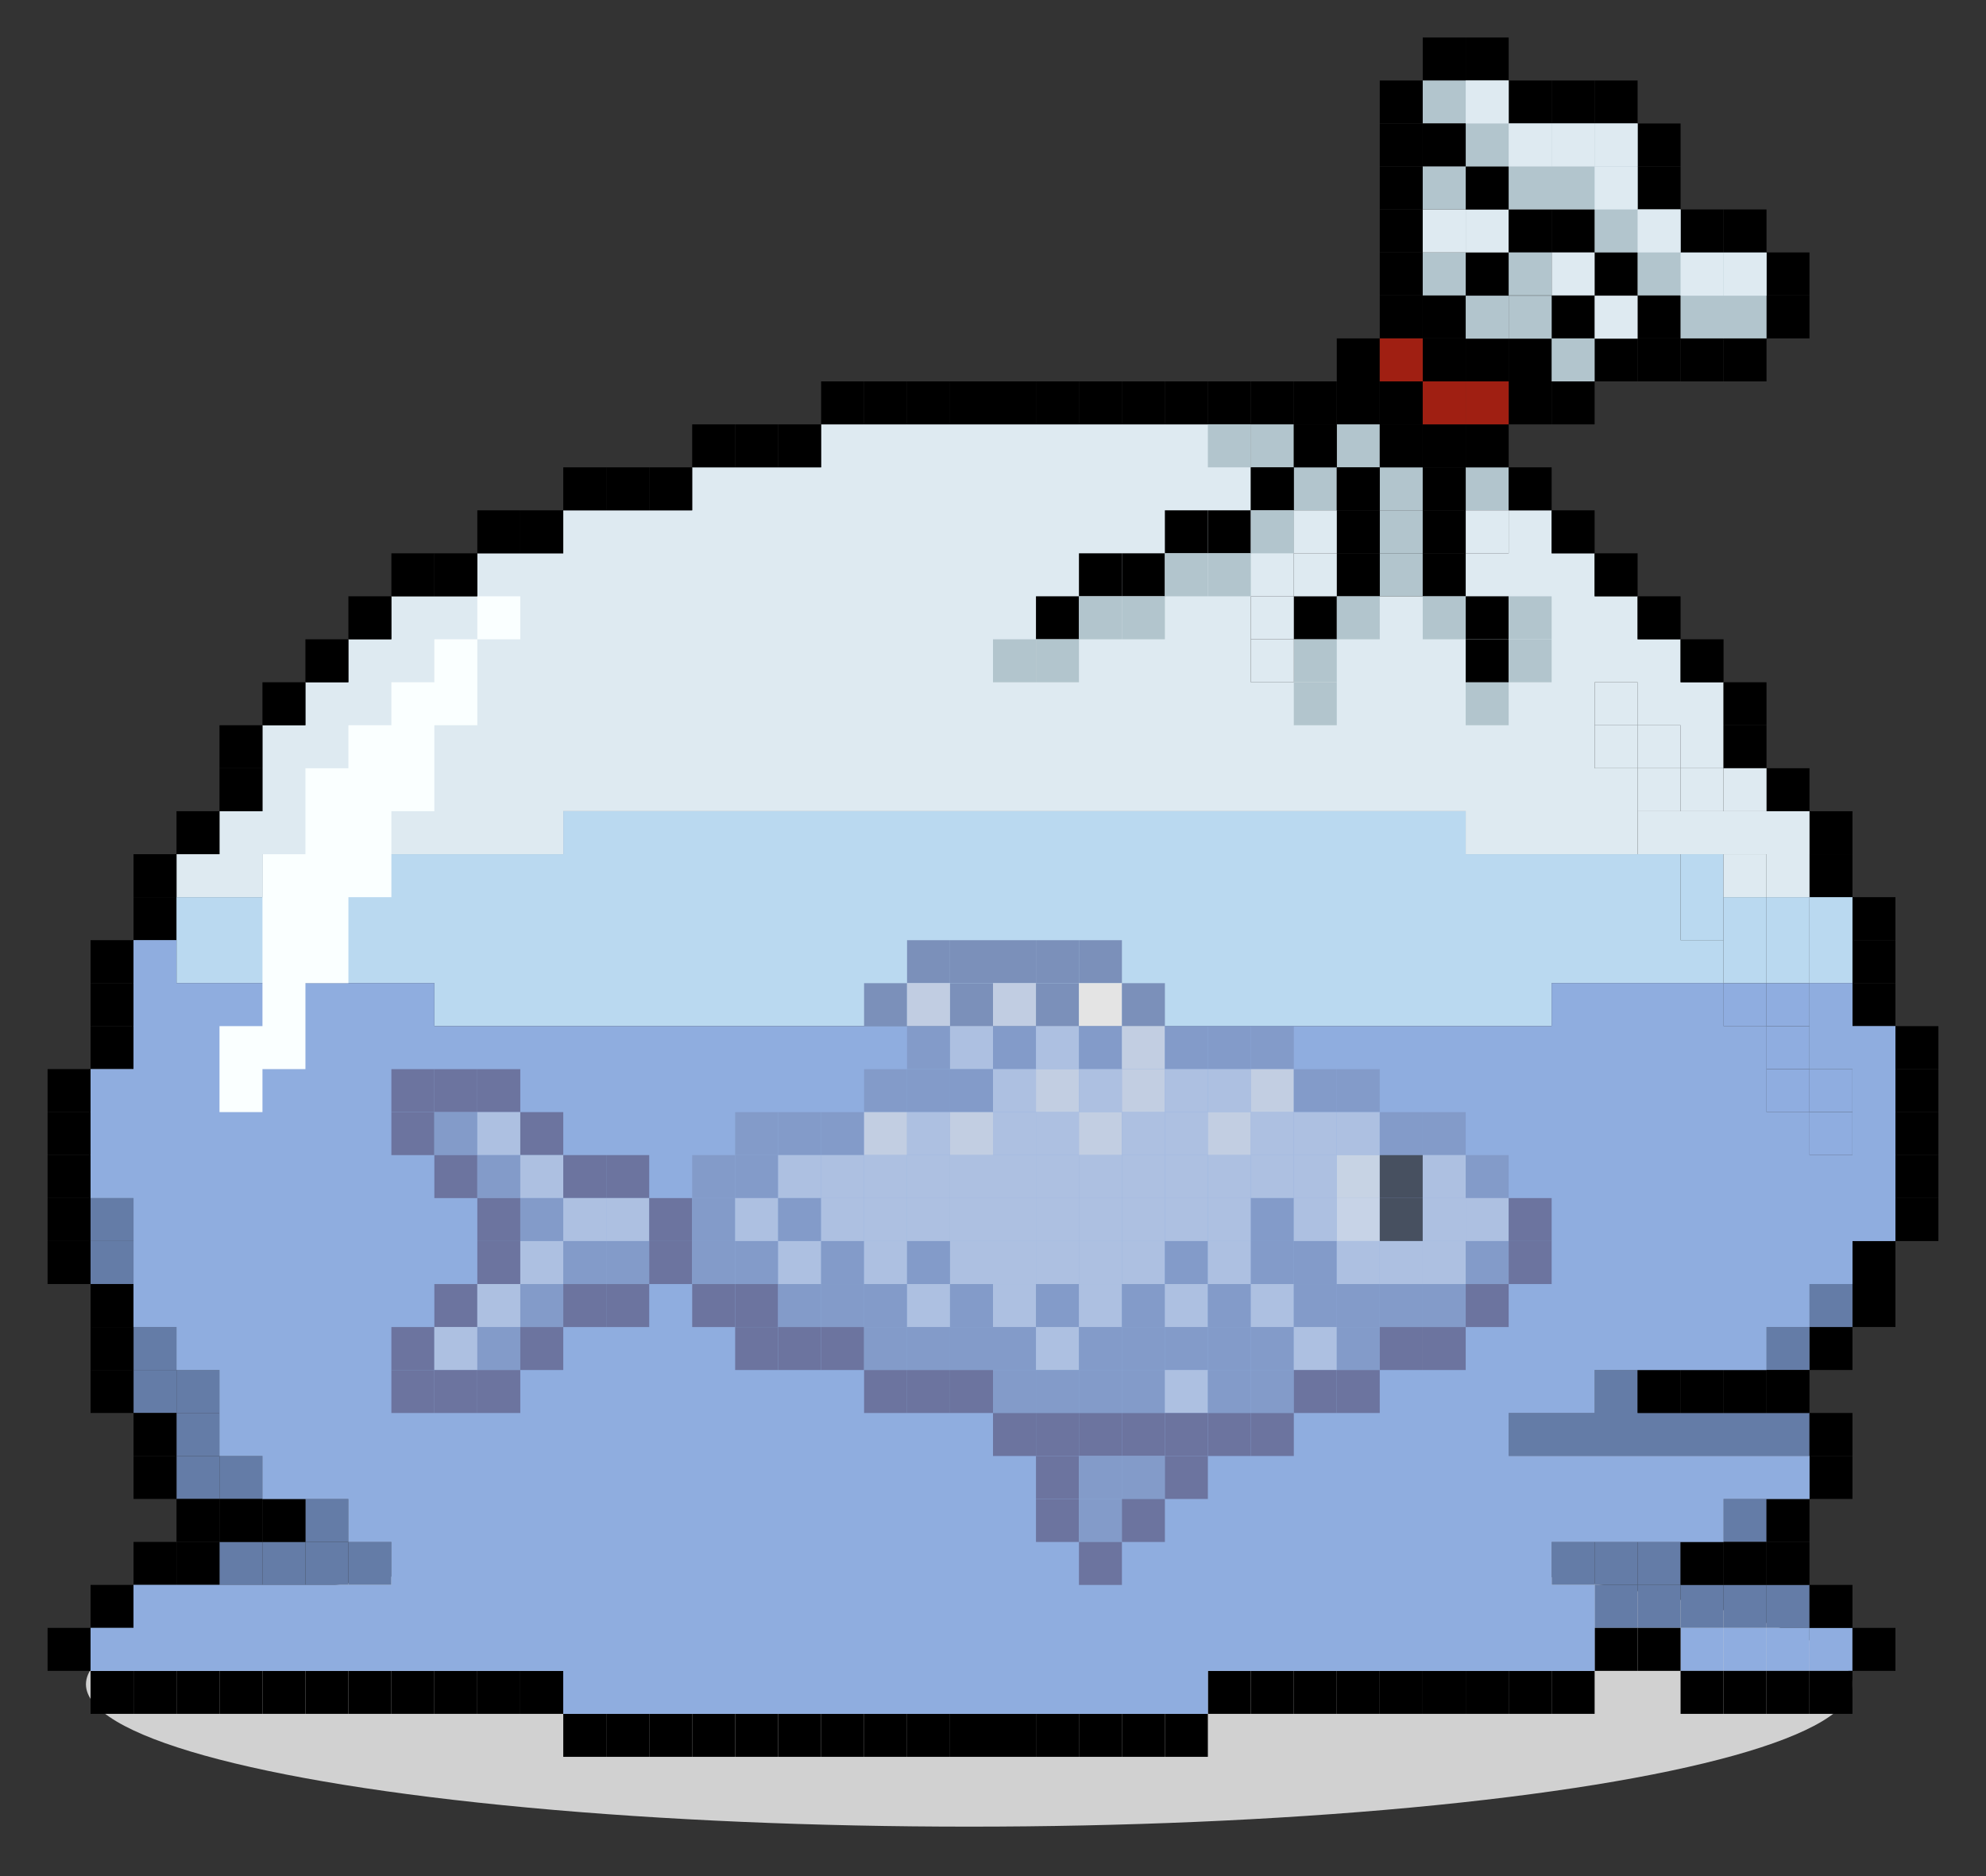 <?xml version="1.0" encoding="UTF-8"?><svg id="_ëÎÓÈ_3" xmlns="http://www.w3.org/2000/svg" width="1800" height="1700" viewBox="0 0 1800 1700"><rect x="0" y="0" width="1800" height="1700" fill="#333333" stroke="none"/><ellipse cx="878.435" cy="1526.198" rx="800.537" ry="128.997" fill="#d1d1d1" stroke-width="0"/><polygon points="1562.121 618.228 1562.121 696.118 1523.171 696.118 1523.171 657.178 1484.222 657.178 1484.222 618.228 1445.272 618.228 1445.272 696.118 1484.222 696.118 1484.222 774.018 1328.422 774.018 1328.422 735.068 510.502 735.068 510.502 774.018 237.862 774.018 237.862 812.968 159.971 812.968 159.971 774.018 198.912 774.018 198.912 735.068 237.862 735.068 237.862 657.178 276.812 657.178 276.812 618.228 315.762 618.228 315.762 579.278 354.712 579.278 354.712 540.328 432.611 540.328 432.611 501.378 510.502 501.378 510.502 462.428 627.352 462.428 627.352 423.478 744.202 423.478 744.202 384.538 1133.681 384.538 1133.681 462.428 1172.631 462.428 1172.631 540.328 1133.681 540.328 1133.681 618.228 1172.631 618.228 1172.631 579.278 1211.582 579.278 1211.582 540.328 1328.422 540.328 1328.422 501.378 1367.371 501.378 1367.371 462.438 1367.381 462.438 1367.381 462.428 1406.322 462.428 1406.322 501.378 1445.272 501.378 1445.272 540.328 1484.222 540.328 1484.222 579.278 1523.171 579.278 1523.171 618.228 1562.121 618.228" fill="#deeaf1" stroke-width="0"/><rect x="121.03" y="812.97" width="38.95" height="38.95" stroke-width="0"/><rect x="82.08" y="851.92" width="38.95" height="38.95" stroke-width="0"/><rect x="82.08" y="890.87" width="38.95" height="38.95" stroke-width="0"/><rect x="82.08" y="929.82" width="38.95" height="38.94" stroke-width="0"/><rect x="121.025" y="774.018" width="38.95" height="38.95" stroke-width="0"/><rect x="159.976" y="735.068" width="38.94" height="38.95" stroke-width="0"/><rect x="198.916" y="657.178" width="38.95" height="38.94" stroke-width="0"/><rect x="198.916" y="696.118" width="38.95" height="38.95" stroke-width="0"/><rect x="237.865" y="618.228" width="38.95" height="38.95" stroke-width="0"/><rect x="315.765" y="540.328" width="38.95" height="38.95" stroke-width="0"/><rect x="276.815" y="579.278" width="38.95" height="38.95" stroke-width="0"/><rect x="354.716" y="501.378" width="38.95" height="38.95" stroke-width="0"/><rect x="432.615" y="462.428" width="38.95" height="38.95" stroke-width="0"/><rect x="471.565" y="462.428" width="38.94" height="38.95" stroke-width="0"/><rect x="510.505" y="423.478" width="38.95" height="38.95" stroke-width="0"/><rect x="549.456" y="423.478" width="38.95" height="38.95" stroke-width="0"/><rect x="588.405" y="423.478" width="38.95" height="38.95" stroke-width="0"/><rect x="627.356" y="384.538" width="38.95" height="38.94" stroke-width="0"/><rect x="666.306" y="384.538" width="38.95" height="38.94" stroke-width="0"/><rect x="705.255" y="384.538" width="38.95" height="38.94" stroke-width="0"/><rect x="744.206" y="345.588" width="38.94" height="38.95" stroke-width="0"/><rect x="783.145" y="345.588" width="38.95" height="38.95" stroke-width="0"/><rect x="822.096" y="345.588" width="38.95" height="38.95" stroke-width="0"/><rect x="861.045" y="345.588" width="38.95" height="38.95" stroke-width="0"/><rect x="899.995" y="345.588" width="38.95" height="38.95" stroke-width="0"/><rect x="938.946" y="345.588" width="38.95" height="38.95" stroke-width="0"/><rect x="977.895" y="345.588" width="38.95" height="38.95" stroke-width="0"/><rect x="1016.846" y="345.588" width="38.94" height="38.95" stroke-width="0"/><rect x="1055.785" y="345.588" width="38.95" height="38.95" stroke-width="0"/><rect x="1094.736" y="345.588" width="38.95" height="38.95" stroke-width="0"/><rect x="1133.691" y="345.587" width="38.949" height="38.949" stroke-width="0"/><rect x="1172.64" y="345.587" width="38.949" height="38.949" stroke-width="0"/><rect x="1211.588" y="345.587" width="38.949" height="38.949" stroke-width="0"/><rect x="1211.588" y="306.638" width="38.949" height="38.949" stroke-width="0"/><rect x="1250.537" y="267.69" width="38.949" height="38.949" stroke-width="0"/><rect x="1250.537" y="228.741" width="38.949" height="38.949" stroke-width="0"/><rect x="1250.537" y="189.793" width="38.949" height="38.949" stroke-width="0"/><rect x="1250.537" y="150.844" width="38.949" height="38.949" stroke-width="0"/><rect x="1250.537" y="111.895" width="38.949" height="38.949" stroke-width="0"/><rect x="1250.54" y="72.95" width="38.95" height="38.95" stroke-width="0"/><rect x="1289.49" y="34" width="38.94" height="38.95" stroke-width="0"/><rect x="1328.43" y="34" width="38.95" height="38.95" stroke-width="0"/><rect x="1367.38" y="72.95" width="38.95" height="38.95" stroke-width="0"/><rect x="1406.33" y="72.95" width="38.95" height="38.95" stroke-width="0"/><rect x="1445.28" y="72.95" width="38.95" height="38.95" stroke-width="0"/><rect x="1484.23" y="111.9" width="38.95" height="38.94" stroke-width="0"/><rect x="1484.23" y="150.84" width="38.95" height="38.95" stroke-width="0"/><rect x="1523.18" y="189.79" width="38.95" height="38.95" stroke-width="0"/><rect x="1562.13" y="189.79" width="38.94" height="38.95" stroke-width="0"/><rect x="1601.07" y="228.74" width="38.95" height="38.95" stroke-width="0"/><rect x="1601.07" y="267.69" width="38.95" height="38.95" stroke-width="0"/><rect x="1562.13" y="306.64" width="38.94" height="38.95" stroke-width="0"/><rect x="1523.18" y="306.64" width="38.95" height="38.95" stroke-width="0"/><rect x="1484.229" y="306.638" width="38.949" height="38.949" stroke-width="0"/><rect x="1445.28" y="306.638" width="38.949" height="38.949" stroke-width="0"/><rect x="1406.331" y="345.587" width="38.949" height="38.949" stroke-width="0"/><rect x="1367.383" y="345.587" width="38.949" height="38.949" stroke-width="0"/><rect x="1367.383" y="306.638" width="38.949" height="38.949" stroke-width="0"/><rect x="1328.434" y="306.638" width="38.949" height="38.949" stroke-width="0"/><rect x="1289.486" y="306.638" width="38.949" height="38.949" stroke-width="0"/><rect x="1289.486" y="267.69" width="38.949" height="38.949" stroke-width="0"/><rect x="1328.434" y="228.993" width="38.949" height="38.949" stroke-width="0"/><rect x="1406.331" y="267.69" width="38.949" height="38.949" stroke-width="0"/><rect x="1406.331" y="306.638" width="38.949" height="38.949" fill="#b2c5cd" stroke-width="0"/><rect x="1328.435" y="423.488" width="38.95" height="38.95" fill="#b2c5cd" stroke-width="0"/><rect x="1328.425" y="462.428" width="38.95" height="38.95" fill="#deeaf1" stroke-width="0"/><rect x="1250.537" y="423.484" width="38.949" height="38.949" fill="#b2c5cd" stroke-width="0"/><rect x="1250.537" y="462.433" width="38.949" height="38.949" fill="#b2c5cd" stroke-width="0"/><rect x="1250.535" y="501.378" width="38.95" height="38.95" fill="#b2c5cd" stroke-width="0"/><rect x="1172.631" y="423.488" width="38.95" height="38.95" fill="#b2c5cd" stroke-width="0"/><rect x="1211.588" y="384.536" width="38.949" height="38.949" fill="#b2c5cd" stroke-width="0"/><rect x="1133.685" y="384.538" width="38.95" height="38.94" fill="#b2c5cd" stroke-width="0"/><rect x="1094.736" y="384.538" width="38.95" height="38.94" fill="#b2c5cd" stroke-width="0"/><rect x="1328.425" y="618.228" width="38.95" height="38.95" fill="#b2c5cd" stroke-width="0"/><rect x="1367.383" y="267.941" width="38.949" height="38.949" fill="#b2c5cd" stroke-width="0"/><rect x="1328.434" y="267.941" width="38.949" height="38.949" fill="#b2c5cd" stroke-width="0"/><rect x="1289.486" y="228.741" width="38.949" height="38.949" fill="#b2c5cd" stroke-width="0"/><rect x="1328.434" y="189.793" width="38.949" height="38.949" fill="#deeaf1" stroke-width="0"/><rect x="1484.23" y="267.69" width="38.95" height="38.95" stroke-width="0"/><rect x="1445.28" y="228.74" width="38.95" height="38.95" stroke-width="0"/><rect x="1406.33" y="189.79" width="38.95" height="38.95" stroke-width="0"/><rect x="1367.38" y="189.79" width="38.95" height="38.95" stroke-width="0"/><rect x="1328.43" y="150.84" width="38.95" height="38.95" stroke-width="0"/><polygon points="1289.49 72.95 1289.49 111.9 1328.43 111.9 1328.43 150.84 1367.38 150.84 1367.38 189.79 1445.28 189.79 1445.28 228.74 1484.23 228.74 1484.23 267.69 1523.18 267.69 1523.18 306.64 1601.07 306.64 1601.07 228.74 1523.18 228.74 1523.18 189.79 1484.23 189.79 1484.23 111.9 1367.38 111.9 1367.38 72.95 1289.49 72.95" fill="#b2c5cd" stroke-width="0"/><rect x="1289.49" y="111.9" width="38.94" height="38.94" stroke-width="0"/><rect x="1250.537" y="345.587" width="38.949" height="38.949" stroke-width="0"/><rect x="1250.537" y="384.536" width="38.949" height="38.949" stroke-width="0"/><rect x="1211.588" y="423.484" width="38.949" height="38.949" stroke-width="0"/><rect x="1172.64" y="384.536" width="38.949" height="38.949" stroke-width="0"/><rect x="1133.681" y="423.478" width="38.95" height="38.95" stroke-width="0"/><rect x="1094.736" y="462.428" width="38.95" height="38.95" stroke-width="0"/><rect x="1055.785" y="462.428" width="38.95" height="38.95" stroke-width="0"/><rect x="1016.846" y="501.378" width="38.94" height="38.95" stroke-width="0"/><rect x="977.895" y="501.378" width="38.95" height="38.95" stroke-width="0"/><rect x="938.946" y="540.328" width="38.95" height="38.95" stroke-width="0"/><rect x="1211.588" y="462.433" width="38.949" height="38.949" stroke-width="0"/><rect x="1211.582" y="501.378" width="38.95" height="38.95" stroke-width="0"/><rect x="1172.635" y="540.328" width="38.95" height="38.95" stroke-width="0"/><rect x="1289.486" y="384.536" width="38.949" height="38.949" stroke-width="0"/><rect x="1289.486" y="423.484" width="38.949" height="38.949" stroke-width="0"/><rect x="1289.486" y="462.438" width="38.95" height="38.94" stroke-width="0"/><rect x="1289.482" y="501.378" width="38.94" height="38.95" stroke-width="0"/><rect x="1328.425" y="540.328" width="38.95" height="38.95" stroke-width="0"/><rect x="1328.425" y="579.278" width="38.95" height="38.95" stroke-width="0"/><rect x="1328.434" y="384.536" width="38.949" height="38.949" stroke-width="0"/><rect x="1328.434" y="345.587" width="38.949" height="38.949" fill="#a01f12" stroke-width="0"/><rect x="1289.486" y="345.587" width="38.949" height="38.949" fill="#a01f12" stroke-width="0"/><rect x="1250.537" y="306.638" width="38.949" height="38.949" fill="#a01f12" stroke-width="0"/><rect x="1367.375" y="423.478" width="38.95" height="38.95" stroke-width="0"/><rect x="1406.325" y="462.428" width="38.95" height="38.95" stroke-width="0"/><rect x="1445.275" y="501.378" width="38.95" height="38.95" stroke-width="0"/><rect x="1484.226" y="540.328" width="38.95" height="38.95" stroke-width="0"/><rect x="1523.175" y="579.278" width="38.95" height="38.95" stroke-width="0"/><rect x="1562.125" y="618.228" width="38.94" height="38.95" stroke-width="0"/><rect x="1562.125" y="657.178" width="38.94" height="38.94" stroke-width="0"/><rect x="1601.075" y="696.128" width="38.95" height="38.95" stroke-width="0"/><rect x="1445.28" y="267.941" width="38.949" height="38.949" fill="#deeaf1" stroke-width="0"/><rect x="1406.331" y="228.741" width="38.949" height="38.949" fill="#deeaf1" stroke-width="0"/><rect x="1367.381" y="228.741" width="38.949" height="38.949" fill="#b2c5cd" stroke-width="0"/><rect x="1289.486" y="189.791" width="38.949" height="38.949" fill="#deeaf1" stroke-width="0"/><rect x="1289.486" y="150.844" width="38.949" height="38.949" fill="#b2c5cd" stroke-width="0"/><rect x="1562.126" y="228.993" width="38.949" height="38.949" fill="#deeaf1" stroke-width="0"/><rect x="1523.176" y="228.993" width="38.949" height="38.949" fill="#deeaf1" stroke-width="0"/><rect x="1484.229" y="189.791" width="38.949" height="38.949" fill="#deeaf1" stroke-width="0"/><rect x="1445.28" y="150.841" width="38.949" height="38.949" fill="#deeaf1" stroke-width="0"/><rect x="1445.28" y="111.891" width="38.949" height="38.949" fill="#deeaf1" stroke-width="0"/><rect x="1406.331" y="111.891" width="38.949" height="38.949" fill="#deeaf1" stroke-width="0"/><rect x="1367.383" y="111.891" width="38.949" height="38.949" fill="#deeaf1" stroke-width="0"/><rect x="1328.431" y="72.948" width="38.949" height="38.949" fill="#deeaf1" stroke-width="0"/><rect x="1640.015" y="774.018" width=".01" height="38.95" fill="#deeaf1" stroke-width="0"/><rect x="1640.025" y="735.078" width="38.95" height="38.94" stroke-width="0"/><rect x="1640.015" y="774.018" width="38.95" height="38.95" stroke-width="0"/><rect x="1678.97" y="812.97" width="38.95" height="38.95" stroke-width="0"/><rect x="1678.97" y="851.92" width="38.95" height="38.95" stroke-width="0"/><rect x="1678.97" y="890.87" width="38.95" height="38.95" stroke-width="0"/><rect x="1717.92" y="929.82" width="38.95" height="38.94" stroke-width="0"/><rect x="1717.92" y="968.76" width="38.95" height="38.95" stroke-width="0"/><rect x="1717.92" y="1007.71" width="38.95" height="38.95" stroke-width="0"/><rect x="1640.02" y="812.97" width="38.95" height="77.9" fill="#bad9f0" stroke-width="0"/><rect x="1601.075" y="812.97" width="38.95" height="77.9" fill="#bad9f0" stroke-width="0"/><rect x="1562.131" y="812.97" width="38.95" height="77.9" fill="#bad9f0" stroke-width="0"/><rect x="1523.175" y="774.018" width="38.95" height="77.9" fill="#bad9f0" stroke-width="0"/><rect x="1717.92" y="1046.66" width="38.95" height="38.95" stroke-width="0"/><rect x="1717.92" y="1085.61" width="38.95" height="38.95" stroke-width="0"/><rect x="1678.97" y="1124.56" width="38.95" height="38.95" stroke-width="0"/><rect x="1678.972" y="1163.508" width="38.949" height="38.949" stroke-width="0"/><rect x="1640.023" y="1202.456" width="38.949" height="38.949" stroke-width="0"/><rect x="1640.02" y="1163.51" width="38.95" height="38.95" fill="#647ca7" stroke-width="0"/><rect x="1601.07" y="1202.46" width="38.95" height="38.94" fill="#647ca7" stroke-width="0"/><polygon points="1367.38 1280.35 1367.38 1319.3 1640.02 1319.3 1640.02 1280.35 1484.23 1280.35 1484.23 1241.4 1445.28 1241.4 1445.28 1280.35 1367.38 1280.35" fill="#647ca7" stroke-width="0"/><rect x="1562.13" y="1358.25" width="38.94" height="38.95" fill="#647ca7" stroke-width="0"/><rect x="1484.23" y="1397.2" width="38.95" height="38.95" fill="#647ca7" stroke-width="0"/><rect x="1484.229" y="1436.148" width="38.949" height="38.949" fill="#647ca7" stroke-width="0"/><rect x="1523.178" y="1436.148" width="38.949" height="38.949" fill="#647ca7" stroke-width="0"/><rect x="1562.126" y="1436.148" width="38.949" height="38.949" fill="#647ca7" stroke-width="0"/><rect x="1601.075" y="1436.148" width="38.949" height="38.949" fill="#647ca7" stroke-width="0"/><rect x="1523.181" y="1475.096" width="38.949" height="38.949" fill="#8fade0" stroke-width="0"/><rect x="1562.126" y="1475.096" width="38.949" height="38.949" fill="#8fade0" stroke-width="0"/><rect x="1601.072" y="1475.096" width="38.949" height="38.949" fill="#8fade0" stroke-width="0"/><rect x="1640.018" y="1475.096" width="38.949" height="38.949" fill="#8fade0" stroke-width="0"/><rect x="1445.28" y="1436.15" width="38.95" height="38.95" fill="#647ca7" stroke-width="0"/><rect x="1445.28" y="1397.2" width="38.95" height="38.95" fill="#647ca7" stroke-width="0"/><rect x="1406.33" y="1397.2" width="38.95" height="38.95" fill="#647ca7" stroke-width="0"/><rect x="198.92" y="1397.2" width="38.95" height="38.95" fill="#647ca7" stroke-width="0"/><rect x="237.87" y="1397.2" width="38.95" height="38.95" fill="#647ca7" stroke-width="0"/><rect x="276.82" y="1397.2" width="38.95" height="38.95" fill="#647ca7" stroke-width="0"/><rect x="276.82" y="1358.25" width="38.95" height="38.95" fill="#647ca7" stroke-width="0"/><rect x="198.92" y="1319.3" width="38.95" height="38.95" fill="#647ca7" stroke-width="0"/><rect x="159.976" y="1319.302" width="38.949" height="38.949" fill="#647ca7" stroke-width="0"/><rect x="159.98" y="1280.35" width="38.94" height="38.95" fill="#647ca7" stroke-width="0"/><rect x="159.98" y="1241.4" width="38.94" height="38.95" fill="#647ca7" stroke-width="0"/><rect x="121.028" y="1241.405" width="38.949" height="38.949" fill="#647ca7" stroke-width="0"/><rect x="121.03" y="1202.46" width="38.95" height="38.94" fill="#647ca7" stroke-width="0"/><rect x="82.08" y="1124.56" width="38.95" height="38.95" fill="#647ca7" stroke-width="0"/><rect x="82.08" y="1085.61" width="38.95" height="38.95" fill="#647ca7" stroke-width="0"/><rect x="315.77" y="1397.2" width="38.95" height="38.95" fill="#647ca7" stroke-width="0"/><rect x="1601.07" y="1241.4" width="38.95" height="38.95" stroke-width="0"/><rect x="1640.02" y="1280.35" width="38.95" height="38.95" stroke-width="0"/><rect x="1640.02" y="1319.3" width="38.95" height="38.95" stroke-width="0"/><rect x="1601.07" y="1358.25" width="38.95" height="38.95" stroke-width="0"/><rect x="1601.074" y="1397.199" width="38.949" height="38.949" stroke-width="0"/><rect x="1640.023" y="1436.148" width="38.949" height="38.949" stroke-width="0"/><rect x="1678.972" y="1475.096" width="38.949" height="38.949" stroke-width="0"/><rect x="1640.023" y="1514.045" width="38.949" height="38.949" stroke-width="0"/><rect x="1601.074" y="1514.045" width="38.949" height="38.949" stroke-width="0"/><rect x="1562.126" y="1514.045" width="38.949" height="38.949" stroke-width="0"/><rect x="1523.177" y="1514.045" width="38.949" height="38.949" stroke-width="0"/><rect x="1484.229" y="1475.096" width="38.949" height="38.949" stroke-width="0"/><rect x="1445.28" y="1475.1" width="38.95" height="38.94" stroke-width="0"/><rect x="1406.33" y="1514.04" width="38.95" height="38.95" stroke-width="0"/><rect x="1367.38" y="1514.04" width="38.95" height="38.95" stroke-width="0"/><rect x="1328.43" y="1514.04" width="38.95" height="38.95" stroke-width="0"/><rect x="1289.49" y="1514.04" width="38.94" height="38.95" stroke-width="0"/><rect x="1250.54" y="1514.04" width="38.95" height="38.95" stroke-width="0"/><rect x="1211.59" y="1514.04" width="38.95" height="38.95" stroke-width="0"/><rect x="1172.64" y="1514.04" width="38.95" height="38.95" stroke-width="0"/><rect x="1133.69" y="1514.04" width="38.95" height="38.95" stroke-width="0"/><rect x="1094.74" y="1514.04" width="38.95" height="38.95" stroke-width="0"/><rect x="1055.79" y="1552.99" width="38.95" height="38.95" stroke-width="0"/><rect x="1016.85" y="1552.99" width="38.94" height="38.95" stroke-width="0"/><rect x="977.9" y="1552.99" width="38.95" height="38.95" stroke-width="0"/><rect x="938.95" y="1552.99" width="38.95" height="38.95" stroke-width="0"/><rect x="900" y="1552.99" width="38.95" height="38.95" stroke-width="0"/><rect x="861.05" y="1552.99" width="38.95" height="38.95" stroke-width="0"/><rect x="822.1" y="1552.99" width="38.95" height="38.95" stroke-width="0"/><rect x="783.15" y="1552.99" width="38.95" height="38.95" stroke-width="0"/><rect x="744.21" y="1552.99" width="38.94" height="38.95" stroke-width="0"/><rect x="705.26" y="1552.99" width="38.95" height="38.95" stroke-width="0"/><rect x="666.31" y="1552.99" width="38.95" height="38.95" stroke-width="0"/><rect x="627.36" y="1552.99" width="38.95" height="38.95" stroke-width="0"/><rect x="588.41" y="1552.99" width="38.95" height="38.95" stroke-width="0"/><rect x="549.46" y="1552.99" width="38.95" height="38.95" stroke-width="0"/><rect x="510.51" y="1552.99" width="38.95" height="38.95" stroke-width="0"/><rect x="471.57" y="1514.04" width="38.94" height="38.95" stroke-width="0"/><rect x="432.62" y="1514.04" width="38.95" height="38.95" stroke-width="0"/><rect x="393.67" y="1514.04" width="38.95" height="38.95" stroke-width="0"/><rect x="354.72" y="1514.04" width="38.95" height="38.95" stroke-width="0"/><rect x="315.77" y="1514.04" width="38.95" height="38.95" stroke-width="0"/><rect x="276.82" y="1514.04" width="38.95" height="38.95" stroke-width="0"/><rect x="237.87" y="1514.04" width="38.95" height="38.95" stroke-width="0"/><rect x="198.92" y="1514.04" width="38.95" height="38.95" stroke-width="0"/><rect x="159.98" y="1514.04" width="38.94" height="38.95" stroke-width="0"/><rect x="121.03" y="1514.04" width="38.95" height="38.95" stroke-width="0"/><rect x="82.08" y="1514.04" width="38.95" height="38.95" stroke-width="0"/><rect x="43.13" y="1475.1" width="38.95" height="38.94" stroke-width="0"/><rect x="82.08" y="1436.15" width="38.95" height="38.95" stroke-width="0"/><rect x="121.03" y="1397.2" width="38.95" height="38.95" stroke-width="0"/><rect x="159.98" y="1397.2" width="38.94" height="38.95" stroke-width="0"/><rect x="159.976" y="1358.251" width="38.949" height="38.949" stroke-width="0"/><rect x="121.028" y="1319.302" width="38.949" height="38.949" stroke-width="0"/><rect x="121.028" y="1280.353" width="38.949" height="38.949" stroke-width="0"/><rect x="82.079" y="1241.405" width="38.949" height="38.949" stroke-width="0"/><rect x="82.079" y="1202.456" width="38.949" height="38.949" stroke-width="0"/><rect x="82.08" y="1163.51" width="38.95" height="38.95" stroke-width="0"/><rect x="43.13" y="1124.559" width="38.949" height="38.949" stroke-width="0"/><rect x="43.13" y="1085.61" width="38.949" height="38.949" stroke-width="0"/><rect x="43.13" y="1046.66" width="38.95" height="38.95" stroke-width="0"/><rect x="43.13" y="1007.71" width="38.95" height="38.95" stroke-width="0"/><rect x="43.13" y="968.76" width="38.95" height="38.95" stroke-width="0"/><rect x="198.925" y="1358.251" width="38.949" height="38.949" stroke-width="0"/><rect x="237.87" y="1358.25" width="38.95" height="38.95" stroke-width="0"/><rect x="1562.126" y="1397.199" width="38.949" height="38.949" stroke-width="0"/><rect x="1523.18" y="1397.2" width="38.95" height="38.95" stroke-width="0"/><rect x="1562.13" y="1241.4" width="38.94" height="38.95" stroke-width="0"/><rect x="1523.18" y="1241.4" width="38.95" height="38.95" stroke-width="0"/><rect x="1484.23" y="1241.4" width="38.95" height="38.95" stroke-width="0"/><polygon points="1640.025 735.078 1640.025 774.018 1640.015 774.018 1640.015 812.968 1601.075 812.968 1601.075 774.018 1484.245 774.018 1484.245 735.078 1640.025 735.078" fill="#deeaf1" stroke-width="0"/><rect x="1562.125" y="696.138" width="38.94" height="38.93" fill="#deeaf1" stroke-width="0"/><rect x="1523.18" y="696.138" width="38.94" height="38.93" fill="#deeaf1" stroke-width="0"/><rect x="1562.136" y="774.028" width="38.94" height="38.93" fill="#deeaf1" stroke-width="0"/><rect x="1562.136" y="890.88" width="38.94" height="38.93" fill="#8fade0" stroke-width="0"/><rect x="1601.08" y="890.88" width="38.94" height="38.93" fill="#8fade0" stroke-width="0"/><rect x="1601.08" y="929.825" width="38.94" height="38.93" fill="#8fade0" stroke-width="0"/><rect x="1601.08" y="968.77" width="38.94" height="38.93" fill="#8fade0" stroke-width="0"/><rect x="1640.03" y="968.77" width="38.94" height="38.93" fill="#8fade0" stroke-width="0"/><rect x="1640.03" y="1007.72" width="38.94" height="38.93" fill="#8fade0" stroke-width="0"/><rect x="1484.23" y="696.138" width="38.94" height="38.93" fill="#deeaf1" stroke-width="0"/><rect x="1484.23" y="657.183" width="38.94" height="38.93" fill="#deeaf1" stroke-width="0"/><rect x="1445.305" y="657.183" width="38.94" height="38.93" fill="#deeaf1" stroke-width="0"/><rect x="1445.305" y="618.238" width="38.94" height="38.93" fill="#deeaf1" stroke-width="0"/><rect x="1367.375" y="462.428" width=".01" height=".01" fill="#deeaf1" stroke-width="0"/><rect x="393.665" y="501.378" width="38.95" height="38.95" stroke-width="0"/><rect x="1367.387" y="540.328" width="38.94" height="38.95" fill="#b2c5cd" stroke-width="0"/><rect x="1289.482" y="540.328" width="38.94" height="38.95" fill="#b2c5cd" stroke-width="0"/><rect x="1367.387" y="579.278" width="38.94" height="38.95" fill="#b2c5cd" stroke-width="0"/><rect x="1211.585" y="540.328" width="38.95" height="38.95" fill="#b2c5cd" stroke-width="0"/><rect x="1172.636" y="579.278" width="38.95" height="38.95" fill="#b2c5cd" stroke-width="0"/><rect x="1133.691" y="579.278" width="38.95" height="38.95" fill="#deeaf1" stroke-width="0"/><rect x="1133.691" y="540.327" width="38.95" height="38.95" fill="#deeaf1" stroke-width="0"/><rect x="1172.639" y="501.378" width="38.95" height="38.95" fill="#deeaf1" stroke-width="0"/><rect x="1172.639" y="462.433" width="38.95" height="38.95" fill="#deeaf1" stroke-width="0"/><rect x="1172.636" y="618.228" width="38.95" height="38.95" fill="#b2c5cd" stroke-width="0"/><rect x="977.9" y="540.328" width="38.94" height="38.95" fill="#b2c5cd" stroke-width="0"/><rect x="1016.846" y="540.328" width="38.94" height="38.95" fill="#b2c5cd" stroke-width="0"/><rect x="1055.791" y="501.378" width="38.94" height="38.95" fill="#b2c5cd" stroke-width="0"/><rect x="1094.74" y="501.378" width="38.94" height="38.95" fill="#b2c5cd" stroke-width="0"/><rect x="1133.696" y="462.428" width="38.94" height="38.95" fill="#b2c5cd" stroke-width="0"/><rect x="938.946" y="579.278" width="38.95" height="38.95" fill="#b2c5cd" stroke-width="0"/><rect x="899.995" y="579.278" width="38.95" height="38.95" fill="#b2c5cd" stroke-width="0"/><polygon points="159.98 812.97 159.98 890.87 393.67 890.87 393.67 929.82 1406.33 929.82 1406.33 890.87 1562.13 890.87 1562.13 851.92 1523.18 851.92 1523.18 774.02 1328.43 774.02 1328.43 735.07 510.51 735.07 510.51 774.02 237.87 774.02 237.87 812.97 159.98 812.97" fill="#bad9f0" stroke-width="0"/><polygon points="82.08 968.76 82.08 1085.61 121.03 1085.61 121.03 1202.46 159.98 1202.46 159.98 1241.4 198.92 1241.4 198.92 1319.3 237.87 1319.3 237.87 1358.25 315.77 1358.25 315.77 1397.2 354.72 1397.2 354.72 1436.15 121.03 1436.15 121.03 1475.1 82.08 1475.1 82.08 1514.04 510.51 1514.04 510.51 1552.99 1094.74 1552.99 1094.74 1514.04 1445.28 1514.04 1445.28 1436.15 1406.33 1436.15 1406.33 1397.2 1562.13 1397.2 1562.13 1358.25 1640.02 1358.25 1640.02 1319.3 1367.38 1319.3 1367.38 1280.35 1445.28 1280.35 1445.28 1241.4 1601.07 1241.4 1601.07 1202.46 1640.02 1202.46 1640.02 1163.51 1678.97 1163.51 1678.97 1124.56 1717.92 1124.56 1717.92 929.82 1678.97 929.82 1678.97 890.87 1640.02 890.87 1640.02 968.76 1678.97 968.76 1678.97 1046.66 1640.02 1046.66 1640.02 1007.71 1601.07 1007.71 1601.07 929.82 1562.13 929.82 1562.13 890.87 1406.33 890.87 1406.33 929.82 393.67 929.82 393.67 890.87 159.98 890.87 159.98 851.92 121.03 851.92 121.03 968.76 82.08 968.76" fill="#8fade0" stroke-width="0"/><rect x="822.104" y="851.946" width="38.949" height="38.949" fill="#7b90ba" stroke-width="0"/><rect x="861.052" y="851.946" width="38.949" height="38.949" fill="#7b90ba" stroke-width="0"/><rect x="900.001" y="851.946" width="38.949" height="38.949" fill="#7b90ba" stroke-width="0"/><rect x="938.949" y="851.946" width="38.949" height="38.949" fill="#7b90ba" stroke-width="0"/><rect x="977.898" y="851.946" width="38.949" height="38.949" fill="#7b90ba" stroke-width="0"/><rect x="783.155" y="890.894" width="38.949" height="38.949" fill="#7b90ba" stroke-width="0"/><rect x="822.104" y="890.894" width="38.949" height="38.949" fill="#c1cde2" stroke-width="0"/><rect x="861.052" y="890.894" width="38.949" height="38.949" fill="#7b90ba" stroke-width="0"/><rect x="900.001" y="890.894" width="38.949" height="38.949" fill="#c1cde2" stroke-width="0"/><rect x="938.949" y="890.894" width="38.949" height="38.949" fill="#7b90ba" stroke-width="0"/><rect x="977.898" y="890.894" width="38.949" height="38.949" fill="#e4e4e4" stroke-width="0"/><rect x="1016.847" y="890.894" width="38.949" height="38.949" fill="#7b90ba" stroke-width="0"/><rect x="822.104" y="929.843" width="38.949" height="38.949" fill="#7b90ba" stroke-width="0"/><rect x="861.052" y="929.843" width="38.949" height="38.949" fill="#c1cde2" stroke-width="0"/><rect x="900.001" y="929.843" width="38.949" height="38.949" fill="#7b90ba" stroke-width="0"/><rect x="938.949" y="929.843" width="38.949" height="38.949" fill="#c1cde2" stroke-width="0"/><rect x="977.898" y="929.843" width="38.949" height="38.949" fill="#7b90ba" stroke-width="0"/><rect x="1016.847" y="929.843" width="38.949" height="38.949" fill="#e4e4e4" stroke-width="0"/><rect x="1055.795" y="929.843" width="38.949" height="38.949" fill="#7b90ba" stroke-width="0"/><rect x="1094.744" y="929.843" width="38.949" height="38.949" fill="#7b90ba" stroke-width="0"/><rect x="1133.693" y="929.843" width="38.949" height="38.949" fill="#7b90ba" stroke-width="0"/><rect x="354.721" y="968.792" width="38.949" height="38.949" fill="#554f74" stroke-width="0"/><rect x="393.669" y="968.792" width="38.949" height="38.949" fill="#554f74" stroke-width="0"/><rect x="432.618" y="968.792" width="38.949" height="38.949" fill="#554f74" stroke-width="0"/><rect x="783.155" y="968.792" width="38.949" height="38.949" fill="#7b90ba" stroke-width="0"/><rect x="822.104" y="968.792" width="38.949" height="38.949" fill="#7b90ba" stroke-width="0"/><rect x="861.052" y="968.792" width="38.949" height="38.949" fill="#7b90ba" stroke-width="0"/><rect x="900.001" y="968.792" width="38.949" height="38.949" fill="#c1cde2" stroke-width="0"/><rect x="938.949" y="968.792" width="38.949" height="38.949" fill="#e4e4e4" stroke-width="0"/><rect x="977.898" y="968.792" width="38.949" height="38.949" fill="#c1cde2" stroke-width="0"/><rect x="1016.847" y="968.792" width="38.949" height="38.949" fill="#e4e4e4" stroke-width="0"/><rect x="1055.795" y="968.792" width="38.949" height="38.949" fill="#c1cde2" stroke-width="0"/><rect x="1094.744" y="968.792" width="38.949" height="38.949" fill="#c1cde2" stroke-width="0"/><rect x="1133.693" y="968.792" width="38.949" height="38.949" fill="#e4e4e4" stroke-width="0"/><rect x="1172.641" y="968.792" width="38.949" height="38.949" fill="#7b90ba" stroke-width="0"/><rect x="1211.59" y="968.792" width="38.949" height="38.949" fill="#7b90ba" stroke-width="0"/><rect x="354.721" y="1007.74" width="38.949" height="38.949" fill="#554f74" stroke-width="0"/><rect x="393.669" y="1007.74" width="38.949" height="38.949" fill="#7b90ba" stroke-width="0"/><rect x="432.618" y="1007.74" width="38.949" height="38.949" fill="#c1cde2" stroke-width="0"/><rect x="471.566" y="1007.74" width="38.949" height="38.949" fill="#554f74" stroke-width="0"/><rect x="666.309" y="1007.74" width="38.949" height="38.949" fill="#7b90ba" stroke-width="0"/><rect x="705.258" y="1007.74" width="38.949" height="38.949" fill="#7b90ba" stroke-width="0"/><rect x="744.207" y="1007.74" width="38.949" height="38.949" fill="#7b90ba" stroke-width="0"/><rect x="783.155" y="1007.74" width="38.949" height="38.949" fill="#e4e4e4" stroke-width="0"/><rect x="822.104" y="1007.74" width="38.949" height="38.949" fill="#c1cde2" stroke-width="0"/><rect x="861.052" y="1007.74" width="38.949" height="38.949" fill="#e4e4e4" stroke-width="0"/><rect x="900.001" y="1007.74" width="38.949" height="38.949" fill="#c1cde2" stroke-width="0"/><rect x="938.949" y="1007.74" width="38.949" height="38.949" fill="#c1cde2" stroke-width="0"/><rect x="977.898" y="1007.74" width="38.949" height="38.949" fill="#e4e4e4" stroke-width="0"/><rect x="1016.847" y="1007.74" width="38.949" height="38.949" fill="#c1cde2" stroke-width="0"/><rect x="1055.795" y="1007.74" width="38.949" height="38.949" fill="#c1cde2" stroke-width="0"/><rect x="1094.744" y="1007.74" width="38.949" height="38.949" fill="#e4e4e4" stroke-width="0"/><rect x="1133.693" y="1007.74" width="38.949" height="38.949" fill="#c1cde2" stroke-width="0"/><rect x="1172.641" y="1007.74" width="38.949" height="38.949" fill="#c1cde2" stroke-width="0"/><rect x="1211.59" y="1007.74" width="38.949" height="38.949" fill="#c1cde2" stroke-width="0"/><rect x="1250.538" y="1007.74" width="38.949" height="38.949" fill="#7b90ba" stroke-width="0"/><rect x="1289.487" y="1007.74" width="38.949" height="38.949" fill="#7b90ba" stroke-width="0"/><rect x="393.669" y="1046.689" width="38.949" height="38.949" fill="#554f74" stroke-width="0"/><rect x="432.618" y="1046.689" width="38.949" height="38.949" fill="#7b90ba" stroke-width="0"/><rect x="471.566" y="1046.689" width="38.949" height="38.949" fill="#c1cde2" stroke-width="0"/><rect x="510.515" y="1046.689" width="38.949" height="38.949" fill="#554f74" stroke-width="0"/><rect x="549.463" y="1046.689" width="38.949" height="38.949" fill="#554f74" stroke-width="0"/><rect x="627.361" y="1046.689" width="38.949" height="38.949" fill="#7b90ba" stroke-width="0"/><rect x="666.309" y="1046.689" width="38.949" height="38.949" fill="#7b90ba" stroke-width="0"/><rect x="705.258" y="1046.689" width="38.949" height="38.949" fill="#c1cde2" stroke-width="0"/><rect x="744.207" y="1046.689" width="38.949" height="38.949" fill="#c1cde2" stroke-width="0"/><rect x="783.155" y="1046.689" width="38.949" height="38.949" fill="#c1cde2" stroke-width="0"/><rect x="822.104" y="1046.689" width="38.949" height="38.949" fill="#c1cde2" stroke-width="0"/><rect x="861.052" y="1046.689" width="38.949" height="38.949" fill="#c1cde2" stroke-width="0"/><rect x="900.001" y="1046.689" width="38.949" height="38.949" fill="#c1cde2" stroke-width="0"/><rect x="938.949" y="1046.689" width="38.949" height="38.949" fill="#c1cde2" stroke-width="0"/><rect x="977.898" y="1046.689" width="38.949" height="38.949" fill="#c1cde2" stroke-width="0"/><rect x="1016.847" y="1046.689" width="38.949" height="38.949" fill="#c1cde2" stroke-width="0"/><rect x="1055.795" y="1046.689" width="38.949" height="38.949" fill="#c1cde2" stroke-width="0"/><rect x="1094.744" y="1046.689" width="38.949" height="38.949" fill="#c1cde2" stroke-width="0"/><rect x="1133.693" y="1046.689" width="38.949" height="38.949" fill="#c1cde2" stroke-width="0"/><rect x="1172.641" y="1046.689" width="38.949" height="38.949" fill="#c1cde2" stroke-width="0"/><rect x="1211.59" y="1046.689" width="38.949" height="38.949" fill="#edede8" stroke-width="0"/><rect x="1250.538" y="1046.689" width="38.949" height="38.949" fill="#17120b" stroke-width="0"/><rect x="1289.487" y="1046.689" width="38.949" height="38.949" fill="#c1cde2" stroke-width="0"/><rect x="1328.436" y="1046.689" width="38.949" height="38.949" fill="#7b90ba" stroke-width="0"/><rect x="432.618" y="1085.637" width="38.949" height="38.949" fill="#554f74" stroke-width="0"/><rect x="471.566" y="1085.637" width="38.949" height="38.949" fill="#7b90ba" stroke-width="0"/><rect x="510.515" y="1085.637" width="38.949" height="38.949" fill="#c1cde2" stroke-width="0"/><rect x="549.463" y="1085.637" width="38.949" height="38.949" fill="#c1cde2" stroke-width="0"/><rect x="588.412" y="1085.637" width="38.949" height="38.949" fill="#554f74" stroke-width="0"/><rect x="627.361" y="1085.637" width="38.949" height="38.949" fill="#7b90ba" stroke-width="0"/><rect x="666.309" y="1085.637" width="38.949" height="38.949" fill="#c1cde2" stroke-width="0"/><rect x="705.258" y="1085.637" width="38.949" height="38.949" fill="#7b90ba" stroke-width="0"/><rect x="744.207" y="1085.637" width="38.949" height="38.949" fill="#c1cde2" stroke-width="0"/><rect x="783.155" y="1085.637" width="38.949" height="38.949" fill="#c1cde2" stroke-width="0"/><rect x="822.104" y="1085.637" width="38.949" height="38.949" fill="#c1cde2" stroke-width="0"/><rect x="861.052" y="1085.637" width="38.949" height="38.949" fill="#c1cde2" stroke-width="0"/><rect x="900.001" y="1085.637" width="38.949" height="38.949" fill="#c1cde2" stroke-width="0"/><rect x="938.949" y="1085.637" width="38.949" height="38.949" fill="#c1cde2" stroke-width="0"/><rect x="977.898" y="1085.637" width="38.949" height="38.949" fill="#c1cde2" stroke-width="0"/><rect x="1016.847" y="1085.637" width="38.949" height="38.949" fill="#c1cde2" stroke-width="0"/><rect x="1055.795" y="1085.637" width="38.949" height="38.949" fill="#c1cde2" stroke-width="0"/><rect x="1094.744" y="1085.637" width="38.949" height="38.949" fill="#c1cde2" stroke-width="0"/><rect x="1133.693" y="1085.637" width="38.949" height="38.949" fill="#7b90ba" stroke-width="0"/><rect x="1172.641" y="1085.637" width="38.949" height="38.949" fill="#c1cde2" stroke-width="0"/><rect x="1211.59" y="1085.637" width="38.949" height="38.949" fill="#ededed" stroke-width="0"/><rect x="1250.538" y="1085.637" width="38.949" height="38.949" fill="#17120b" stroke-width="0"/><rect x="1289.487" y="1085.637" width="38.949" height="38.949" fill="#c1cde2" stroke-width="0"/><rect x="1328.436" y="1085.637" width="38.949" height="38.949" fill="#c1cde2" stroke-width="0"/><rect x="1367.384" y="1085.637" width="38.949" height="38.949" fill="#554f74" stroke-width="0"/><rect x="432.618" y="1124.586" width="38.949" height="38.949" fill="#554f74" stroke-width="0"/><rect x="471.566" y="1124.586" width="38.949" height="38.949" fill="#c1cde2" stroke-width="0"/><rect x="510.515" y="1124.586" width="38.949" height="38.949" fill="#7b90ba" stroke-width="0"/><rect x="549.463" y="1124.586" width="38.949" height="38.949" fill="#7b90ba" stroke-width="0"/><rect x="588.412" y="1124.586" width="38.949" height="38.949" fill="#554f74" stroke-width="0"/><rect x="627.361" y="1124.586" width="38.949" height="38.949" fill="#7b90ba" stroke-width="0"/><rect x="666.309" y="1124.586" width="38.949" height="38.949" fill="#7b90ba" stroke-width="0"/><rect x="705.258" y="1124.586" width="38.949" height="38.949" fill="#c1cde2" stroke-width="0"/><rect x="744.207" y="1124.586" width="38.949" height="38.949" fill="#7b90ba" stroke-width="0"/><rect x="783.155" y="1124.586" width="38.949" height="38.949" fill="#c1cde2" stroke-width="0"/><rect x="822.104" y="1124.586" width="38.949" height="38.949" fill="#7b90ba" stroke-width="0"/><rect x="861.052" y="1124.586" width="38.949" height="38.949" fill="#c1cde2" stroke-width="0"/><rect x="900.001" y="1124.586" width="38.949" height="38.949" fill="#c1cde2" stroke-width="0"/><rect x="938.949" y="1124.586" width="38.949" height="38.949" fill="#c1cde2" stroke-width="0"/><rect x="977.898" y="1124.586" width="38.949" height="38.949" fill="#c1cde2" stroke-width="0"/><rect x="1016.847" y="1124.586" width="38.949" height="38.949" fill="#c1cde2" stroke-width="0"/><rect x="1055.795" y="1124.586" width="38.949" height="38.949" fill="#7b90ba" stroke-width="0"/><rect x="1094.744" y="1124.586" width="38.949" height="38.949" fill="#c1cde2" stroke-width="0"/><rect x="1133.693" y="1124.586" width="38.949" height="38.949" fill="#7b90ba" stroke-width="0"/><rect x="1172.641" y="1124.586" width="38.949" height="38.949" fill="#7b90ba" stroke-width="0"/><rect x="1211.59" y="1124.586" width="38.949" height="38.949" fill="#c1cde2" stroke-width="0"/><rect x="1250.538" y="1124.586" width="38.949" height="38.949" fill="#c1cde2" stroke-width="0"/><rect x="1289.487" y="1124.586" width="38.949" height="38.949" fill="#c1cde2" stroke-width="0"/><rect x="1328.436" y="1124.586" width="38.949" height="38.949" fill="#7b90ba" stroke-width="0"/><rect x="1367.384" y="1124.586" width="38.949" height="38.949" fill="#554f74" stroke-width="0"/><rect x="393.669" y="1163.534" width="38.949" height="38.949" fill="#554f74" stroke-width="0"/><rect x="432.618" y="1163.534" width="38.949" height="38.949" fill="#c1cde2" stroke-width="0"/><rect x="471.566" y="1163.534" width="38.949" height="38.949" fill="#7b90ba" stroke-width="0"/><rect x="510.515" y="1163.534" width="38.949" height="38.949" fill="#554f74" stroke-width="0"/><rect x="549.463" y="1163.534" width="38.949" height="38.949" fill="#554f74" stroke-width="0"/><rect x="627.361" y="1163.534" width="38.949" height="38.949" fill="#554f74" stroke-width="0"/><rect x="666.309" y="1163.534" width="38.949" height="38.949" fill="#554f74" stroke-width="0"/><rect x="705.258" y="1163.534" width="38.949" height="38.949" fill="#7b90ba" stroke-width="0"/><rect x="744.207" y="1163.534" width="38.949" height="38.949" fill="#7b90ba" stroke-width="0"/><rect x="783.155" y="1163.534" width="38.949" height="38.949" fill="#7b90ba" stroke-width="0"/><rect x="822.104" y="1163.534" width="38.949" height="38.949" fill="#c1cde2" stroke-width="0"/><rect x="861.052" y="1163.534" width="38.949" height="38.949" fill="#7b90ba" stroke-width="0"/><rect x="900.001" y="1163.534" width="38.949" height="38.949" fill="#c1cde2" stroke-width="0"/><rect x="938.949" y="1163.534" width="38.949" height="38.949" fill="#7b90ba" stroke-width="0"/><rect x="977.898" y="1163.534" width="38.949" height="38.949" fill="#c1cde2" stroke-width="0"/><rect x="1016.847" y="1163.534" width="38.949" height="38.949" fill="#7b90ba" stroke-width="0"/><rect x="1055.795" y="1163.534" width="38.949" height="38.949" fill="#c1cde2" stroke-width="0"/><rect x="1094.744" y="1163.534" width="38.949" height="38.949" fill="#7b90ba" stroke-width="0"/><rect x="1133.693" y="1163.534" width="38.949" height="38.949" fill="#c1cde2" stroke-width="0"/><rect x="1172.641" y="1163.534" width="38.949" height="38.949" fill="#7b90ba" stroke-width="0"/><rect x="1211.59" y="1163.534" width="38.949" height="38.949" fill="#7b90ba" stroke-width="0"/><rect x="1250.538" y="1163.534" width="38.949" height="38.949" fill="#7b90ba" stroke-width="0"/><rect x="1289.487" y="1163.534" width="38.949" height="38.949" fill="#7b90ba" stroke-width="0"/><rect x="1328.436" y="1163.534" width="38.949" height="38.949" fill="#554f74" stroke-width="0"/><rect x="354.721" y="1202.483" width="38.949" height="38.949" fill="#554f74" stroke-width="0"/><rect x="393.669" y="1202.483" width="38.949" height="38.949" fill="#c1cde2" stroke-width="0"/><rect x="432.618" y="1202.483" width="38.949" height="38.949" fill="#7b90ba" stroke-width="0"/><rect x="471.566" y="1202.483" width="38.949" height="38.949" fill="#554f74" stroke-width="0"/><rect x="666.309" y="1202.483" width="38.949" height="38.949" fill="#554f74" stroke-width="0"/><rect x="705.258" y="1202.483" width="38.949" height="38.949" fill="#554f74" stroke-width="0"/><rect x="744.207" y="1202.483" width="38.949" height="38.949" fill="#554f74" stroke-width="0"/><rect x="783.155" y="1202.483" width="38.949" height="38.949" fill="#7b90ba" stroke-width="0"/><rect x="822.104" y="1202.483" width="38.949" height="38.949" fill="#7b90ba" stroke-width="0"/><rect x="861.052" y="1202.483" width="38.949" height="38.949" fill="#7b90ba" stroke-width="0"/><rect x="900.001" y="1202.483" width="38.949" height="38.949" fill="#7b90ba" stroke-width="0"/><rect x="938.949" y="1202.483" width="38.949" height="38.949" fill="#c1cde2" stroke-width="0"/><rect x="977.898" y="1202.483" width="38.949" height="38.949" fill="#7b90ba" stroke-width="0"/><rect x="1016.847" y="1202.483" width="38.949" height="38.949" fill="#7b90ba" stroke-width="0"/><rect x="1055.795" y="1202.483" width="38.949" height="38.949" fill="#7b90ba" stroke-width="0"/><rect x="1094.744" y="1202.483" width="38.949" height="38.949" fill="#7b90ba" stroke-width="0"/><rect x="1133.693" y="1202.483" width="38.949" height="38.949" fill="#7b90ba" stroke-width="0"/><rect x="1172.641" y="1202.483" width="38.949" height="38.949" fill="#c1cde2" stroke-width="0"/><rect x="1211.59" y="1202.483" width="38.949" height="38.949" fill="#7b90ba" stroke-width="0"/><rect x="1250.538" y="1202.483" width="38.949" height="38.949" fill="#554f74" stroke-width="0"/><rect x="1289.487" y="1202.483" width="38.949" height="38.949" fill="#554f74" stroke-width="0"/><rect x="354.721" y="1241.432" width="38.949" height="38.949" fill="#554f74" stroke-width="0"/><rect x="393.669" y="1241.432" width="38.949" height="38.949" fill="#554f74" stroke-width="0"/><rect x="432.618" y="1241.432" width="38.949" height="38.949" fill="#554f74" stroke-width="0"/><rect x="783.155" y="1241.432" width="38.949" height="38.949" fill="#554f74" stroke-width="0"/><rect x="822.104" y="1241.432" width="38.949" height="38.949" fill="#554f74" stroke-width="0"/><rect x="861.052" y="1241.432" width="38.949" height="38.949" fill="#554f74" stroke-width="0"/><rect x="900.001" y="1241.432" width="38.949" height="38.949" fill="#7b90ba" stroke-width="0"/><rect x="938.949" y="1241.432" width="38.949" height="38.949" fill="#7b90ba" stroke-width="0"/><rect x="977.898" y="1241.432" width="38.949" height="38.949" fill="#7b90ba" stroke-width="0"/><rect x="1016.847" y="1241.432" width="38.949" height="38.949" fill="#7b90ba" stroke-width="0"/><rect x="1055.795" y="1241.432" width="38.949" height="38.949" fill="#c1cde2" stroke-width="0"/><rect x="1094.744" y="1241.432" width="38.949" height="38.949" fill="#7b90ba" stroke-width="0"/><rect x="1133.693" y="1241.432" width="38.949" height="38.949" fill="#7b90ba" stroke-width="0"/><rect x="1172.641" y="1241.432" width="38.949" height="38.949" fill="#554f74" stroke-width="0"/><rect x="1211.59" y="1241.432" width="38.949" height="38.949" fill="#554f74" stroke-width="0"/><rect x="900.001" y="1280.38" width="38.949" height="38.949" fill="#554f74" stroke-width="0"/><rect x="938.949" y="1280.38" width="38.949" height="38.949" fill="#554f74" stroke-width="0"/><rect x="977.898" y="1280.38" width="38.949" height="38.949" fill="#554f74" stroke-width="0"/><rect x="1016.847" y="1280.38" width="38.949" height="38.949" fill="#554f74" stroke-width="0"/><rect x="1055.795" y="1280.38" width="38.949" height="38.949" fill="#554f74" stroke-width="0"/><rect x="1094.744" y="1280.38" width="38.949" height="38.949" fill="#554f74" stroke-width="0"/><rect x="1133.693" y="1280.38" width="38.949" height="38.949" fill="#554f74" stroke-width="0"/><rect x="938.949" y="1319.329" width="38.949" height="38.949" fill="#554f74" stroke-width="0"/><rect x="977.898" y="1319.329" width="38.949" height="38.949" fill="#7b90ba" stroke-width="0"/><rect x="1016.847" y="1319.329" width="38.949" height="38.949" fill="#7b90ba" stroke-width="0"/><rect x="1055.795" y="1319.329" width="38.949" height="38.949" fill="#554f74" stroke-width="0"/><rect x="938.949" y="1358.277" width="38.949" height="38.949" fill="#554f74" stroke-width="0"/><rect x="977.898" y="1358.277" width="38.949" height="38.949" fill="#7b90ba" stroke-width="0"/><rect x="1016.847" y="1358.277" width="38.949" height="38.949" fill="#554f74" stroke-width="0"/><rect x="977.898" y="1397.226" width="38.949" height="38.949" fill="#554f74" stroke-width="0"/><polygon points="82.08 968.76 82.08 1085.61 121.03 1085.61 121.03 1202.46 159.98 1202.46 159.98 1241.4 198.92 1241.4 198.92 1319.3 237.87 1319.3 237.87 1358.25 315.77 1358.25 315.77 1397.2 354.72 1397.2 354.72 1436.15 121.03 1436.15 121.03 1475.1 82.08 1475.1 82.08 1514.04 510.51 1514.04 510.51 1552.99 1094.74 1552.99 1094.74 1514.04 1445.28 1514.04 1445.28 1436.15 1406.33 1436.15 1406.33 1397.2 1562.13 1397.2 1562.13 1358.25 1640.02 1358.25 1640.02 1319.3 1367.38 1319.3 1367.38 1280.35 1445.28 1280.35 1445.28 1241.4 1601.07 1241.4 1601.07 1202.46 1640.02 1202.46 1640.02 1163.51 1678.97 1163.51 1678.97 1124.56 1717.92 1124.56 1717.92 929.82 1678.97 929.82 1678.97 890.87 1640.02 890.87 1640.02 968.76 1678.97 968.76 1678.97 1046.66 1640.02 1046.66 1640.02 1007.71 1601.07 1007.71 1601.07 929.82 1562.13 929.82 1562.13 890.87 1406.33 890.87 1406.33 929.82 393.67 929.82 393.67 890.87 159.98 890.87 159.98 851.92 121.03 851.92 121.03 968.76 82.08 968.76" fill="#8fade0" opacity=".4" stroke-width="0"/><polygon points="432.62 579.282 432.62 657.172 393.67 657.172 393.67 735.072 354.72 735.072 354.72 812.971 315.77 812.971 315.77 890.871 276.83 890.871 276.83 968.762 237.88 968.762 237.88 1007.712 198.93 1007.712 198.93 929.812 237.88 929.812 237.88 774.022 276.83 774.022 276.83 696.121 315.77 696.121 315.77 657.172 354.72 657.172 354.72 618.231 393.67 618.231 393.67 579.282 432.62 579.282" fill="#faffff" stroke-width="0"/><rect x="432.62" y="540.332" width="38.95" height="38.95" fill="#faffff" stroke-width="0"/></svg>